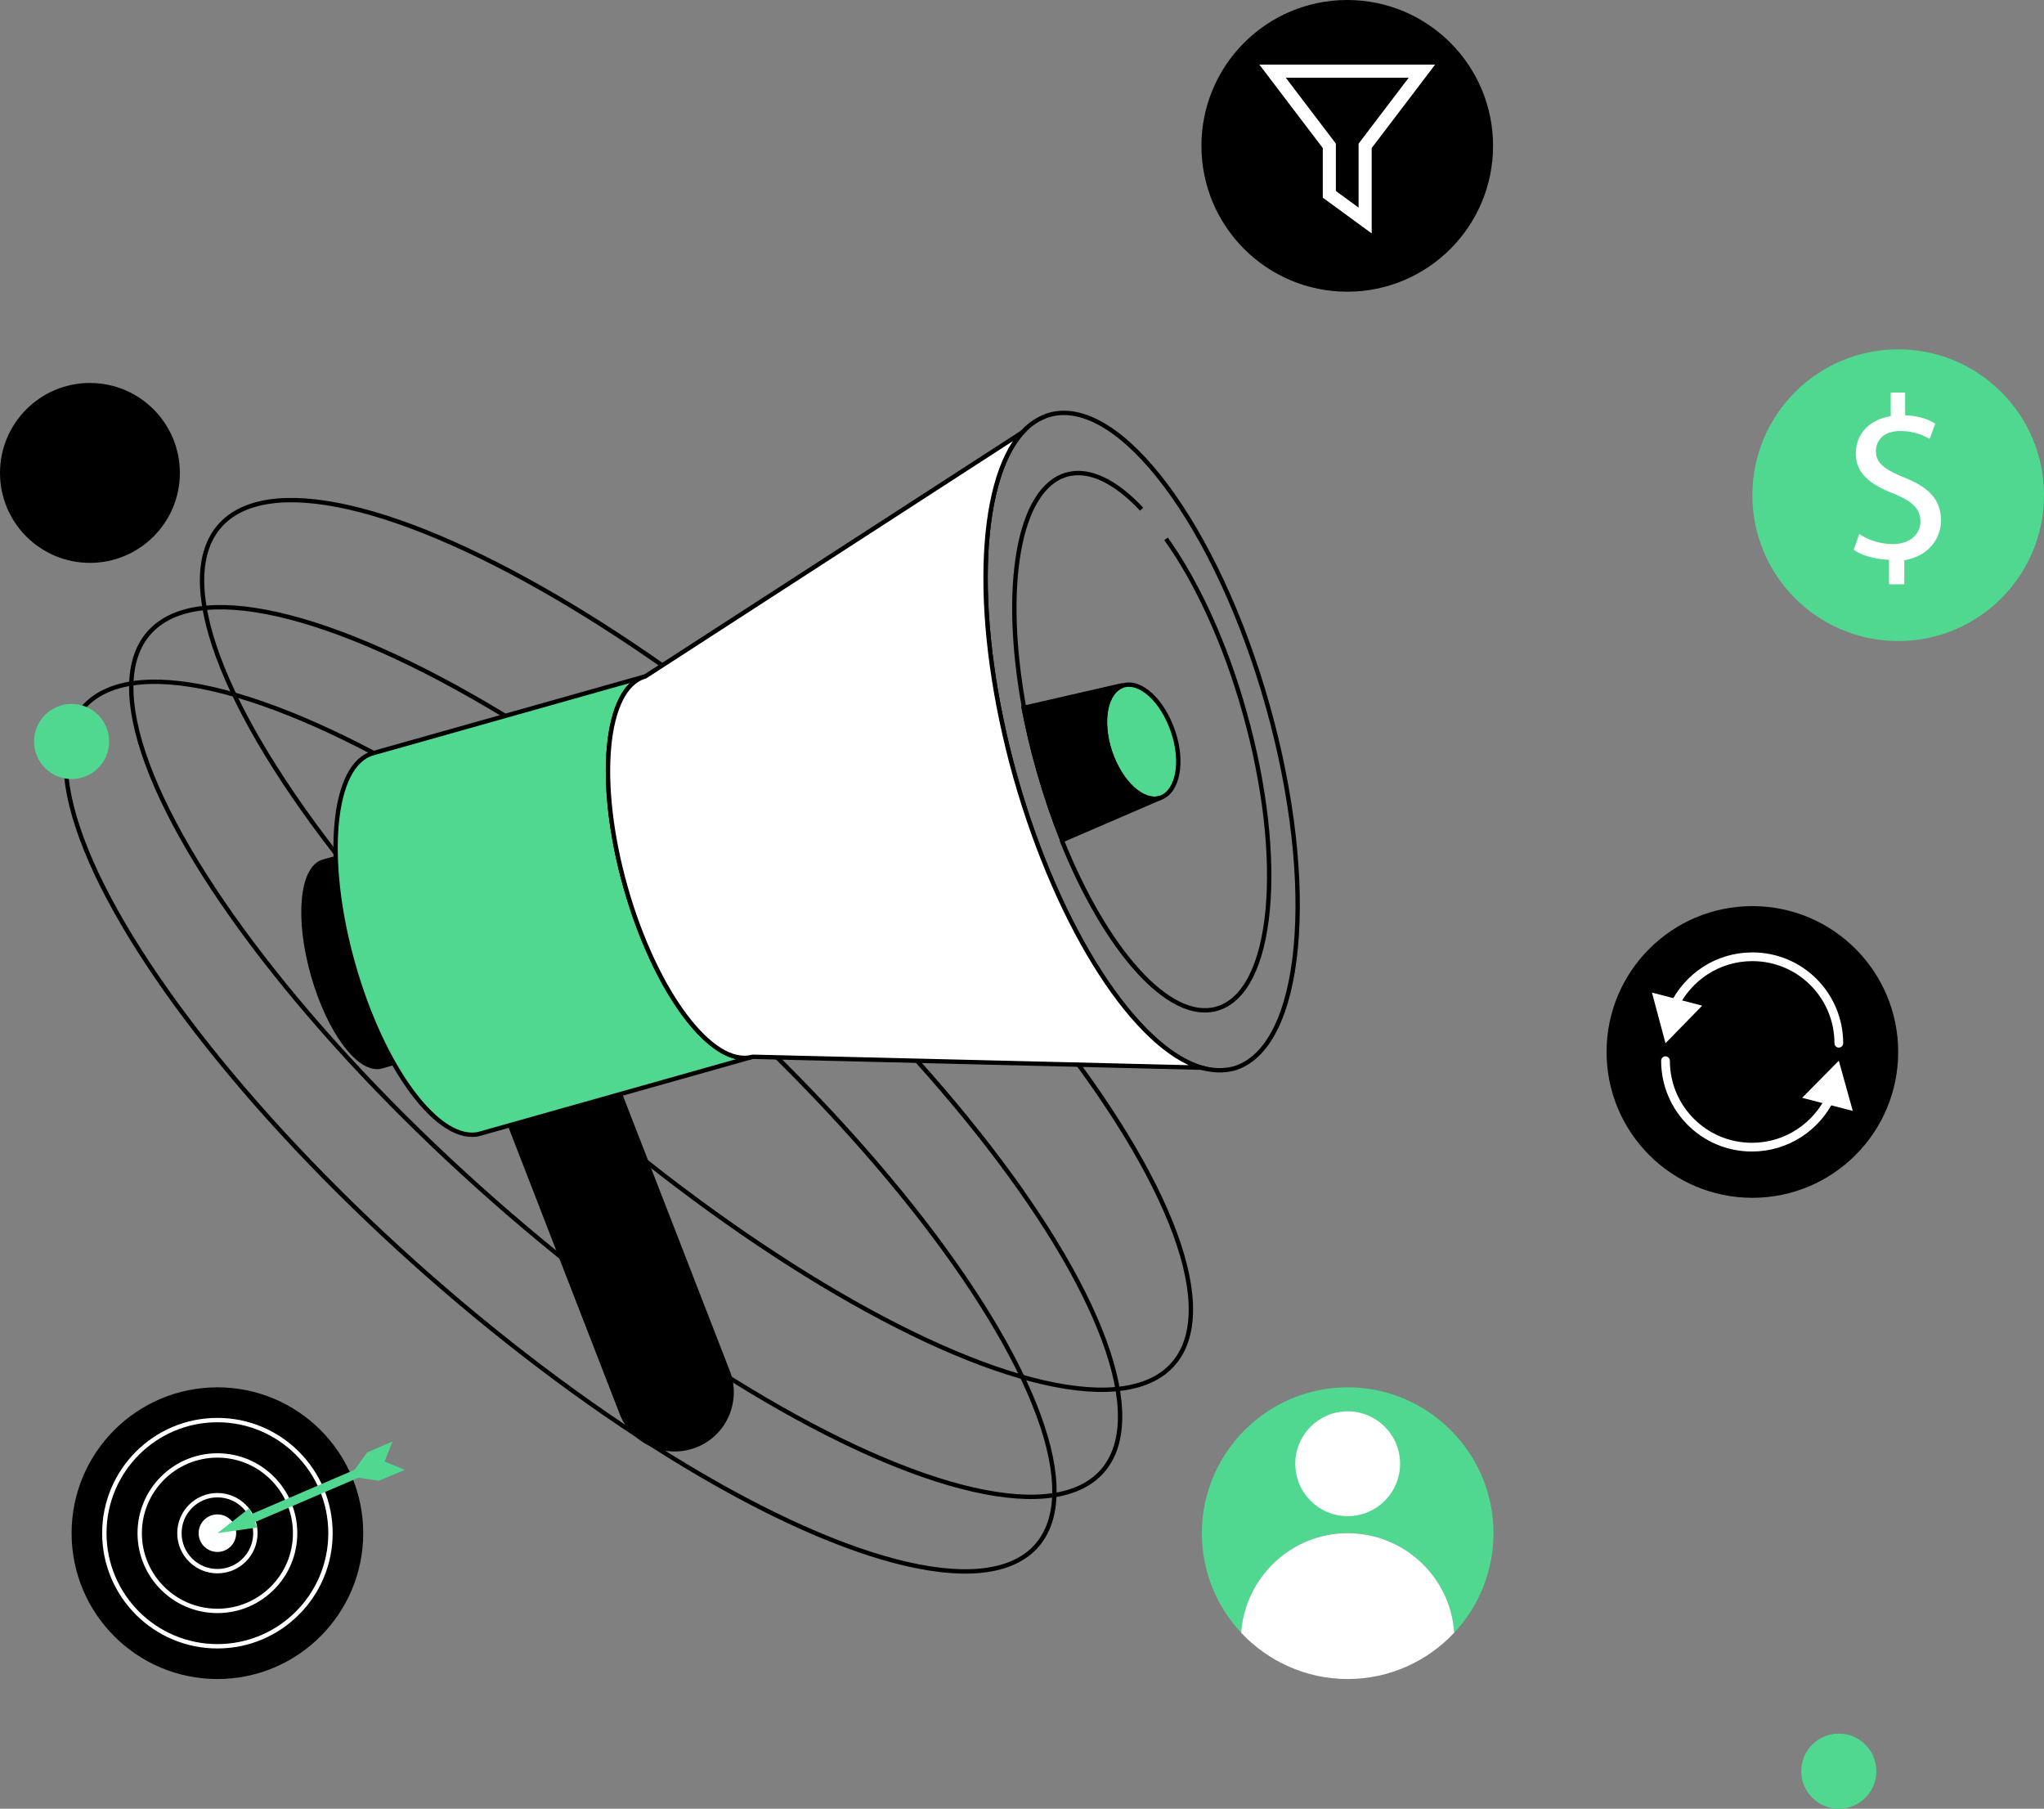 <?xml version="1.0" encoding="utf-8"?>
<!-- Generator: Adobe Illustrator 27.8.0, SVG Export Plug-In . SVG Version: 6.00 Build 0)  -->
<svg version="1.1" id="Camada_2_00000167358185235456594600000009745026896298973335_"
	 xmlns="http://www.w3.org/2000/svg" xmlns:xlink="http://www.w3.org/1999/xlink" x="0px" y="0px" viewBox="0 0 468.2 414.2"
	 style="enable-background:new 0 0 468.2 414.2;" xml:space="preserve">
<rect x="0" y="0" width="468.2" height="414.2" fill="#808080" stroke="none"/>
<style type="text/css">
	.st0{fill:none;stroke:#000000;stroke-width:1;stroke-miterlimit:10;}
	.st1{fill:#50D890;}
	.st2{stroke:#FFFFFF;stroke-width:3;stroke-miterlimit:10;}
	.st3{fill:none;stroke:#000000;stroke-miterlimit:10;}
	.st4{stroke:#000000;stroke-miterlimit:10;}
	.st5{fill:#50D890;stroke:#000000;stroke-miterlimit:10;}
	.st6{fill:#FFFFFF;stroke:#000000;stroke-miterlimit:10;}
	.st7{fill:#FFFFFF;}
	.st8{fill:none;stroke:#FFFFFF;stroke-width:2;stroke-linecap:round;stroke-linejoin:round;}
	.st9{stroke:#FFFFFF;stroke-miterlimit:10;}
	.st10{fill:#FFFFFF;stroke:#FFFFFF;stroke-miterlimit:10;}
	.st11{fill:none;stroke:#50D890;stroke-width:2;stroke-linecap:square;stroke-miterlimit:10;}
</style>
<ellipse transform="matrix(0.66 -0.751 0.751 0.66 -132.166 189.681)" class="st0" cx="143.4" cy="240.8" rx="45.5" ry="145.4"/>
<ellipse transform="matrix(0.66 -0.751 0.751 0.66 -108.243 193.495)" class="st0" cx="159.6" cy="216.3" rx="45.5" ry="145.4"/>
<ellipse transform="matrix(0.66 -0.751 0.751 0.66 -150.149 184.205)" class="st0" cx="128.4" cy="257.9" rx="45.5" ry="145.4"/>
<g id="Camada_1-2">
	<g>
		<g>
			<circle cx="308.6" cy="33.4" r="33.4"/>
			<circle cx="49.8" cy="351.1" r="33.4"/>
			<circle cx="20.6" cy="108.3" r="20.6"/>
			<circle class="st1" cx="16.4" cy="169.8" r="8.6"/>
			<circle class="st1" cx="421.2" cy="405.6" r="8.6"/>
			<polygon class="st2" points="325.7,16.3 312.7,33.4 312.7,50.5 304.5,44.5 304.5,33.4 291.5,16.3 			"/>
		</g>
		<g>
			<g>
				<path class="st3" d="M290.4,161.7c-11.6-41.3-34-71.2-50-66.7c-2.3,0.7-4.4,2-6.2,4l0,0c-10.4,11.5-11.5,43.7-1.6,79
					s27.7,62.2,42.6,66.5l0,0c2.6,0.7,5,0.8,7.4,0.2C298.5,240.1,302,203,290.4,161.7L290.4,161.7z M243.3,192.3
					c-2-5-3.8-10.3-5.4-15.9c-1.4-4.9-2.5-9.7-3.4-14.3l22.7-5.2c-4,1.3-5.3,8.2-2.9,15.3c2.4,7.1,7.5,11.8,11.5,10.4L243.3,192.3
					L243.3,192.3z"/>
				<path class="st3" d="M234.6,162.2c-5.1-27.7-1.4-50.3,9.7-53.5c5.2-1.5,11.3,1.6,17.2,7.9"/>
				<path class="st3" d="M267.1,123.4c7,9.8,13.5,23.7,18,39.8c9.5,33.8,6.7,64.1-6.4,67.8c-10.9,3.1-25.4-13.4-35.5-38.6"/>
				<path class="st4" d="M86.8,193.8l13.2,46.8l-12.6,3.6c-5,1.4-12-7.9-15.7-20.9s-2.6-24.6,2.4-26L86.8,193.8L86.8,193.8z"/>
				<path class="st4" d="M113.5,249.1l24.3-9.4l28.9,74.4c2.6,6.7-0.7,14.3-7.4,16.9l0,0c-6.7,2.6-14.3-0.7-16.9-7.4L113.5,249.1
					L113.5,249.1L113.5,249.1z"/>
				<path class="st5" d="M172.4,242L110,259.6c-9.3,2.6-22.3-14.8-29.1-38.8s-4.8-45.7,4.5-48.3l62.4-17.6
					c-9.3,2.6-11.3,24.3-4.5,48.3S163.1,244.6,172.4,242L172.4,242z"/>
				<path class="st6" d="M275.2,244.5L172.4,242c-9.3,2.6-22.3-14.8-29.1-38.8s-4.8-45.7,4.5-48.3L234.2,99
					c-10.4,11.5-11.5,43.7-1.6,79C242.6,213.2,260.3,240.1,275.2,244.5L275.2,244.5z"/>
			</g>
			<path class="st5" d="M265.8,182.7c-4,1.3-9.1-3.4-11.5-10.4c-2.4-7.1-1.1-13.9,2.9-15.3c4-1.3,9.1,3.4,11.5,10.5
				C271.1,174.5,269.8,181.3,265.8,182.7L265.8,182.7z"/>
			<path class="st4" d="M265.8,182.7l-22.5,9.7c-2-5-3.8-10.3-5.4-15.9c-1.4-4.9-2.5-9.7-3.4-14.3l22.7-5.2c-4,1.3-5.3,8.2-2.9,15.3
				C256.7,179.3,261.8,184,265.8,182.7z"/>
		</g>
		<g>
			<circle class="st1" cx="434.8" cy="113.4" r="33.4"/>
			<path class="st7" d="M432.7,133.6v-5.4c-3.1-0.1-6.3-1-8.1-2.3l1.3-3.6c1.9,1.3,4.7,2.3,7.7,2.3c3.8,0,6.3-2.2,6.3-5.2
				s-2.1-4.7-6-6.3c-5.4-2.1-8.8-4.6-8.8-9.2s3.1-7.8,8-8.6v-5.4h3.3v5.2c3.2,0.1,5.4,1,6.9,1.9l-1.3,3.5c-1.1-0.6-3.3-1.8-6.7-1.8
				c-4.1,0-5.6,2.4-5.6,4.6c0,2.8,2,4.2,6.6,6.1c5.5,2.2,8.3,5,8.3,9.8c0,4.2-2.9,8.2-8.4,9.1v5.5h-3.5V133.6z"/>
		</g>
		<g>
			<circle cx="401.4" cy="240.9" r="33.4"/>
			<g>
				<path class="st8" d="M383.4,230.5c3.2-6.7,10-11.4,18-11.4c11,0,19.8,8.9,19.8,19.8"/>
				<polygon class="st7" points="389.9,230.3 381.5,238.9 378.4,227.3 				"/>
			</g>
			<g>
				<path class="st8" d="M419.3,251.3c-3.2,6.7-10,11.4-18,11.4c-11,0-19.8-8.9-19.8-19.8"/>
				<polygon class="st7" points="412.8,251.4 421.2,242.9 424.4,254.4 				"/>
			</g>
		</g>
		<g>
			<path class="st1" d="M342.1,351.1c0,8.8-3.4,16.8-9,22.8c-0.9-12.7-11.5-22.8-24.4-22.8s-23.5,10.1-24.4,22.8c-5.6-6-9-14-9-22.8
				c0-18.4,15-33.4,33.4-33.4S342.1,332.7,342.1,351.1L342.1,351.1z"/>
			<path class="st7" d="M333.1,373.9c-6.1,6.5-14.8,10.6-24.4,10.6s-18.3-4.1-24.4-10.6c0.9-12.7,11.5-22.8,24.4-22.8
				S332.3,361.2,333.1,373.9z"/>
			<circle class="st7" cx="308.7" cy="335.2" r="12"/>
		</g>
		<circle class="st9" cx="49.8" cy="351.1" r="25.9"/>
		<circle class="st9" cx="49.8" cy="351.1" r="17.8"/>
		<circle class="st9" cx="49.8" cy="351.1" r="8.7"/>
		<circle class="st10" cx="49.8" cy="351.1" r="3.8"/>
		<g>
			<line class="st11" x1="81.4" y1="337.6" x2="56.5" y2="348.3"/>
			<polygon class="st1" points="80.8,338.2 86.8,339.1 92.7,336.6 88.1,334.7 89.9,330.1 84.1,332.6 80.5,337.6 			"/>
			<polygon class="st1" points="57.1,345.4 49.8,351.1 58.9,349.8 			"/>
		</g>
	</g>
</g>
</svg>
